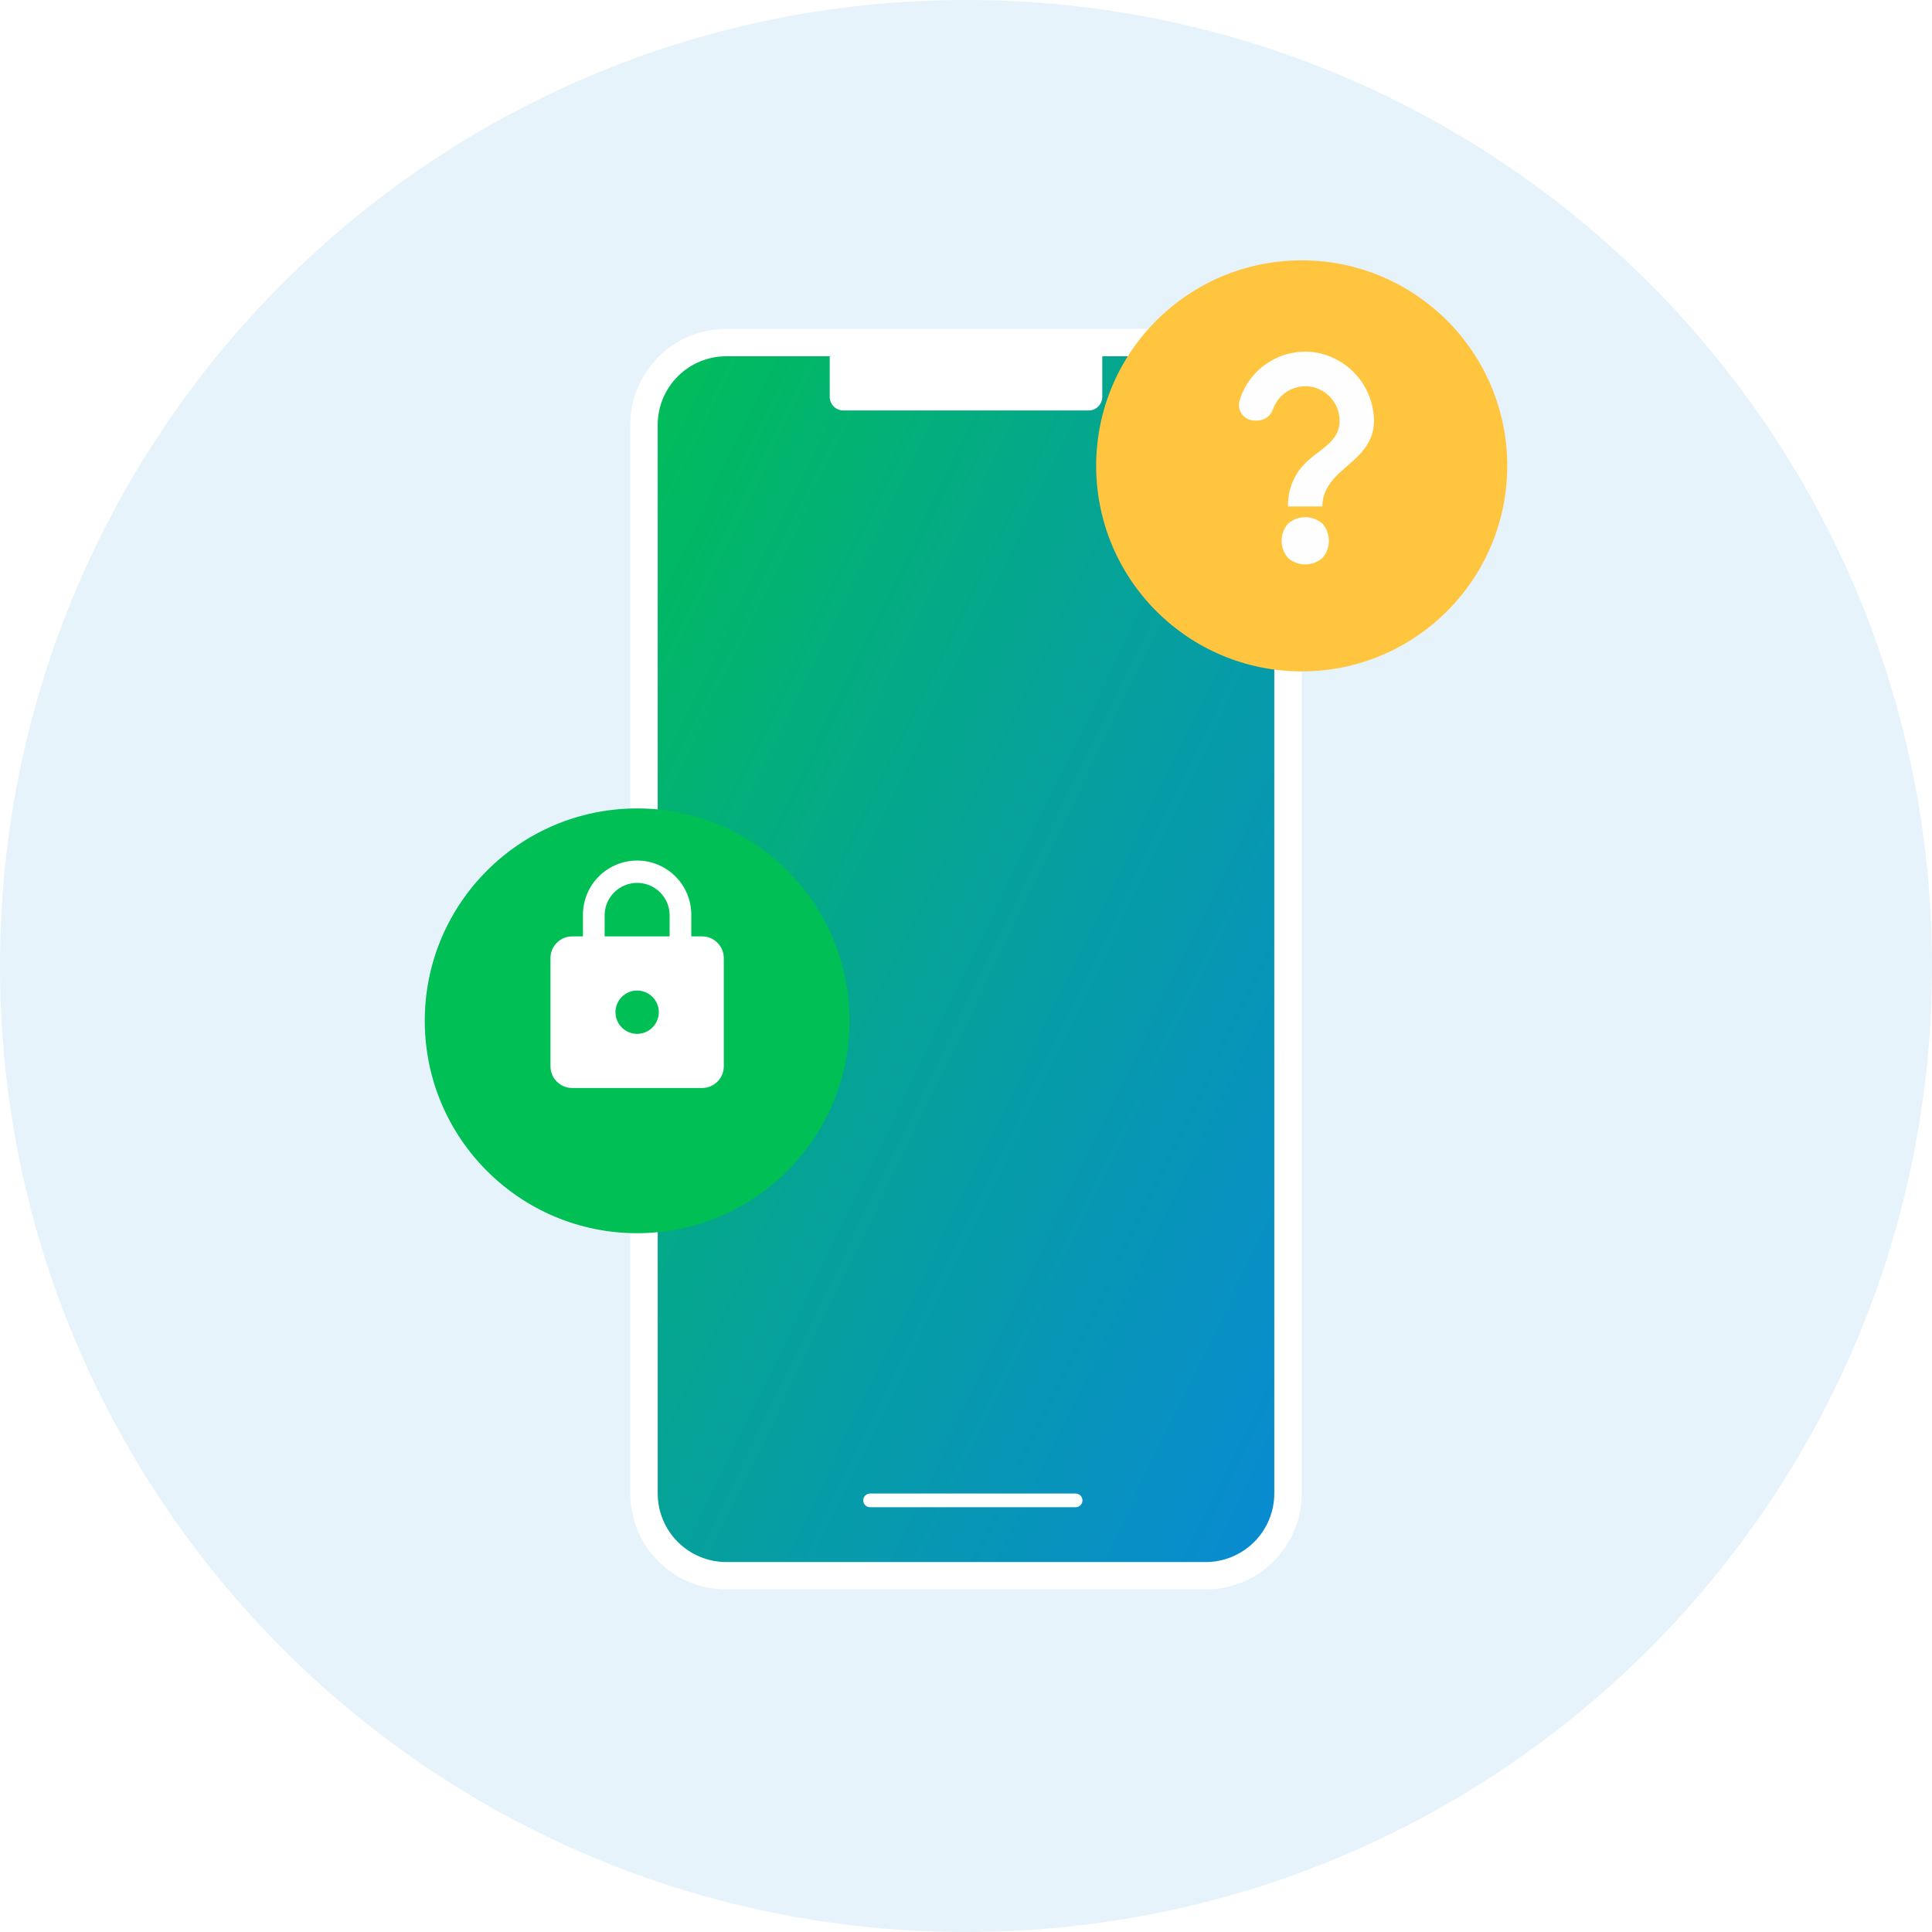 <svg width="141" height="141" viewBox="0 0 141 141" fill="none" xmlns="http://www.w3.org/2000/svg">
<path opacity="0.1" d="M70.5 141C109.436 141 141 109.436 141 70.5C141 31.564 109.436 0 70.5 0C31.564 0 0 31.564 0 70.5C0 109.436 31.564 141 70.5 141Z" fill="#098AD3"/>
<path d="M88 24H53C49.134 24 46 27.134 46 31V109C46 112.866 49.134 116 53 116H88C91.866 116 95 112.866 95 109V31C95 27.134 91.866 24 88 24Z" fill="white"/>
<path d="M88 114H53C51.674 113.998 50.404 113.471 49.466 112.534C48.529 111.596 48.002 110.326 48 109V31C48.002 29.674 48.529 28.404 49.466 27.466C50.404 26.529 51.674 26.002 53 26H60.553V28.957C60.553 29.222 60.658 29.477 60.846 29.664C61.033 29.852 61.288 29.957 61.553 29.957H79.446C79.711 29.957 79.966 29.852 80.153 29.664C80.341 29.477 80.446 29.222 80.446 28.957V26H88C89.326 26.002 90.596 26.529 91.534 27.466C92.471 28.404 92.998 29.674 93 31V109C92.998 110.326 92.471 111.596 91.534 112.534C90.596 113.471 89.326 113.998 88 114Z" fill="url(#paint0_linear_106_1182)"/>
<path d="M78.5 109H63.5C63.224 109 63 109.224 63 109.5C63 109.776 63.224 110 63.5 110H78.5C78.776 110 79 109.776 79 109.5C79 109.224 78.776 109 78.5 109Z" fill="white"/>
<g filter="url(#filter0_d_106_1182)">
<path d="M46.5 87C55.06 87 62 80.06 62 71.5C62 62.94 55.06 56 46.5 56C37.94 56 31 62.94 31 71.5C31 80.06 37.94 87 46.5 87Z" fill="#00BF54"/>
</g>
<path d="M51.243 68.338H50.452V66.757C50.452 65.709 50.035 64.703 49.294 63.962C48.553 63.22 47.547 62.804 46.499 62.804C45.45 62.804 44.445 63.22 43.704 63.962C42.962 64.703 42.546 65.709 42.546 66.757V68.338H41.756C41.337 68.339 40.936 68.506 40.639 68.802C40.343 69.099 40.176 69.5 40.175 69.919V77.825C40.177 78.243 40.344 78.644 40.64 78.94C40.936 79.236 41.337 79.403 41.756 79.404H51.243C51.662 79.403 52.063 79.236 52.359 78.939C52.656 78.643 52.823 78.242 52.824 77.823V69.919C52.823 69.5 52.656 69.099 52.359 68.802C52.063 68.506 51.662 68.339 51.243 68.338ZM46.5 75.453C46.187 75.453 45.882 75.36 45.622 75.186C45.362 75.013 45.159 74.766 45.039 74.477C44.92 74.188 44.888 73.87 44.949 73.564C45.01 73.257 45.161 72.975 45.382 72.754C45.603 72.533 45.885 72.382 46.191 72.321C46.498 72.26 46.816 72.292 47.105 72.411C47.394 72.531 47.641 72.734 47.815 72.994C47.988 73.254 48.081 73.559 48.081 73.872C48.08 74.291 47.913 74.692 47.616 74.988C47.32 75.285 46.919 75.452 46.5 75.453ZM44.128 68.338V66.757C44.141 66.136 44.396 65.546 44.84 65.111C45.283 64.677 45.879 64.434 46.499 64.434C47.12 64.434 47.716 64.677 48.159 65.111C48.603 65.546 48.858 66.136 48.871 66.757V68.338H44.128Z" fill="white"/>
<g filter="url(#filter1_d_106_1182)">
<path d="M110 33C110 24.716 103.284 18 95 18C86.716 18 80 24.716 80 33C80 41.284 86.716 48 95 48C103.284 48 110 41.284 110 33Z" fill="#FFC53E"/>
</g>
<path d="M94.004 38.215C94.352 37.912 94.797 37.745 95.258 37.745C95.72 37.745 96.165 37.912 96.513 38.215C96.816 38.562 96.983 39.008 96.983 39.469C96.983 39.931 96.816 40.376 96.513 40.724C96.165 41.027 95.72 41.194 95.258 41.194C94.797 41.194 94.352 41.027 94.004 40.724C93.701 40.376 93.534 39.931 93.534 39.469C93.534 39.008 93.701 38.562 94.004 38.215ZM96.024 25.722C94.832 25.541 93.614 25.794 92.594 26.437C91.573 27.08 90.818 28.068 90.467 29.222C90.415 29.392 90.404 29.572 90.434 29.747C90.465 29.923 90.536 30.088 90.642 30.231C90.748 30.374 90.886 30.49 91.046 30.57C91.204 30.649 91.38 30.69 91.558 30.69H91.809C92.056 30.68 92.295 30.593 92.491 30.443C92.688 30.293 92.834 30.086 92.909 29.85C93.115 29.279 93.52 28.801 94.05 28.506C94.581 28.211 95.2 28.118 95.794 28.244C96.381 28.378 96.902 28.716 97.263 29.199C97.624 29.681 97.801 30.277 97.763 30.878C97.638 32.559 95.731 32.923 94.69 34.49C94.69 34.503 94.677 34.503 94.677 34.515C94.677 34.527 94.652 34.553 94.639 34.578C94.517 34.778 94.412 34.987 94.325 35.205C94.312 35.243 94.287 35.268 94.275 35.305C94.265 35.334 94.257 35.363 94.25 35.393C94.077 35.897 93.992 36.428 93.999 36.961H96.508C96.504 36.49 96.626 36.027 96.859 35.619C96.884 35.581 96.897 35.544 96.922 35.506C97.026 35.333 97.145 35.169 97.277 35.017C97.29 35.004 97.302 34.979 97.315 34.967C97.443 34.816 97.582 34.673 97.729 34.541C98.929 33.4 100.564 32.471 100.229 30.076C100.083 28.997 99.597 27.993 98.84 27.21C98.084 26.427 97.097 25.905 96.024 25.722Z" fill="#FEFEFE"/>
<defs>
<filter id="filter0_d_106_1182" x="25" y="53" width="43" height="43" filterUnits="userSpaceOnUse" color-interpolation-filters="sRGB">
<feFlood flood-opacity="0" result="BackgroundImageFix"/>
<feColorMatrix in="SourceAlpha" type="matrix" values="0 0 0 0 0 0 0 0 0 0 0 0 0 0 0 0 0 0 127 0" result="hardAlpha"/>
<feOffset dy="3"/>
<feGaussianBlur stdDeviation="3"/>
<feColorMatrix type="matrix" values="0 0 0 0 0 0 0 0 0 0.749 0 0 0 0 0.565 0 0 0 0.302 0"/>
<feBlend mode="normal" in2="BackgroundImageFix" result="effect1_dropShadow_106_1182"/>
<feBlend mode="normal" in="SourceGraphic" in2="effect1_dropShadow_106_1182" result="shape"/>
</filter>
<filter id="filter1_d_106_1182" x="74" y="13" width="42" height="42" filterUnits="userSpaceOnUse" color-interpolation-filters="sRGB">
<feFlood flood-opacity="0" result="BackgroundImageFix"/>
<feColorMatrix in="SourceAlpha" type="matrix" values="0 0 0 0 0 0 0 0 0 0 0 0 0 0 0 0 0 0 127 0" result="hardAlpha"/>
<feOffset dy="1"/>
<feGaussianBlur stdDeviation="3"/>
<feColorMatrix type="matrix" values="0 0 0 0 0.961 0 0 0 0 0.722 0 0 0 0 0.165 0 0 0 0.302 0"/>
<feBlend mode="normal" in2="BackgroundImageFix" result="effect1_dropShadow_106_1182"/>
<feBlend mode="normal" in="SourceGraphic" in2="effect1_dropShadow_106_1182" result="shape"/>
</filter>
<linearGradient id="paint0_linear_106_1182" x1="93" y1="114" x2="20.047" y2="78.606" gradientUnits="userSpaceOnUse">
<stop stop-color="#098AD3"/>
<stop offset="0.536" stop-color="#05A396"/>
<stop offset="1" stop-color="#00BF54"/>
</linearGradient>
</defs>
</svg>
